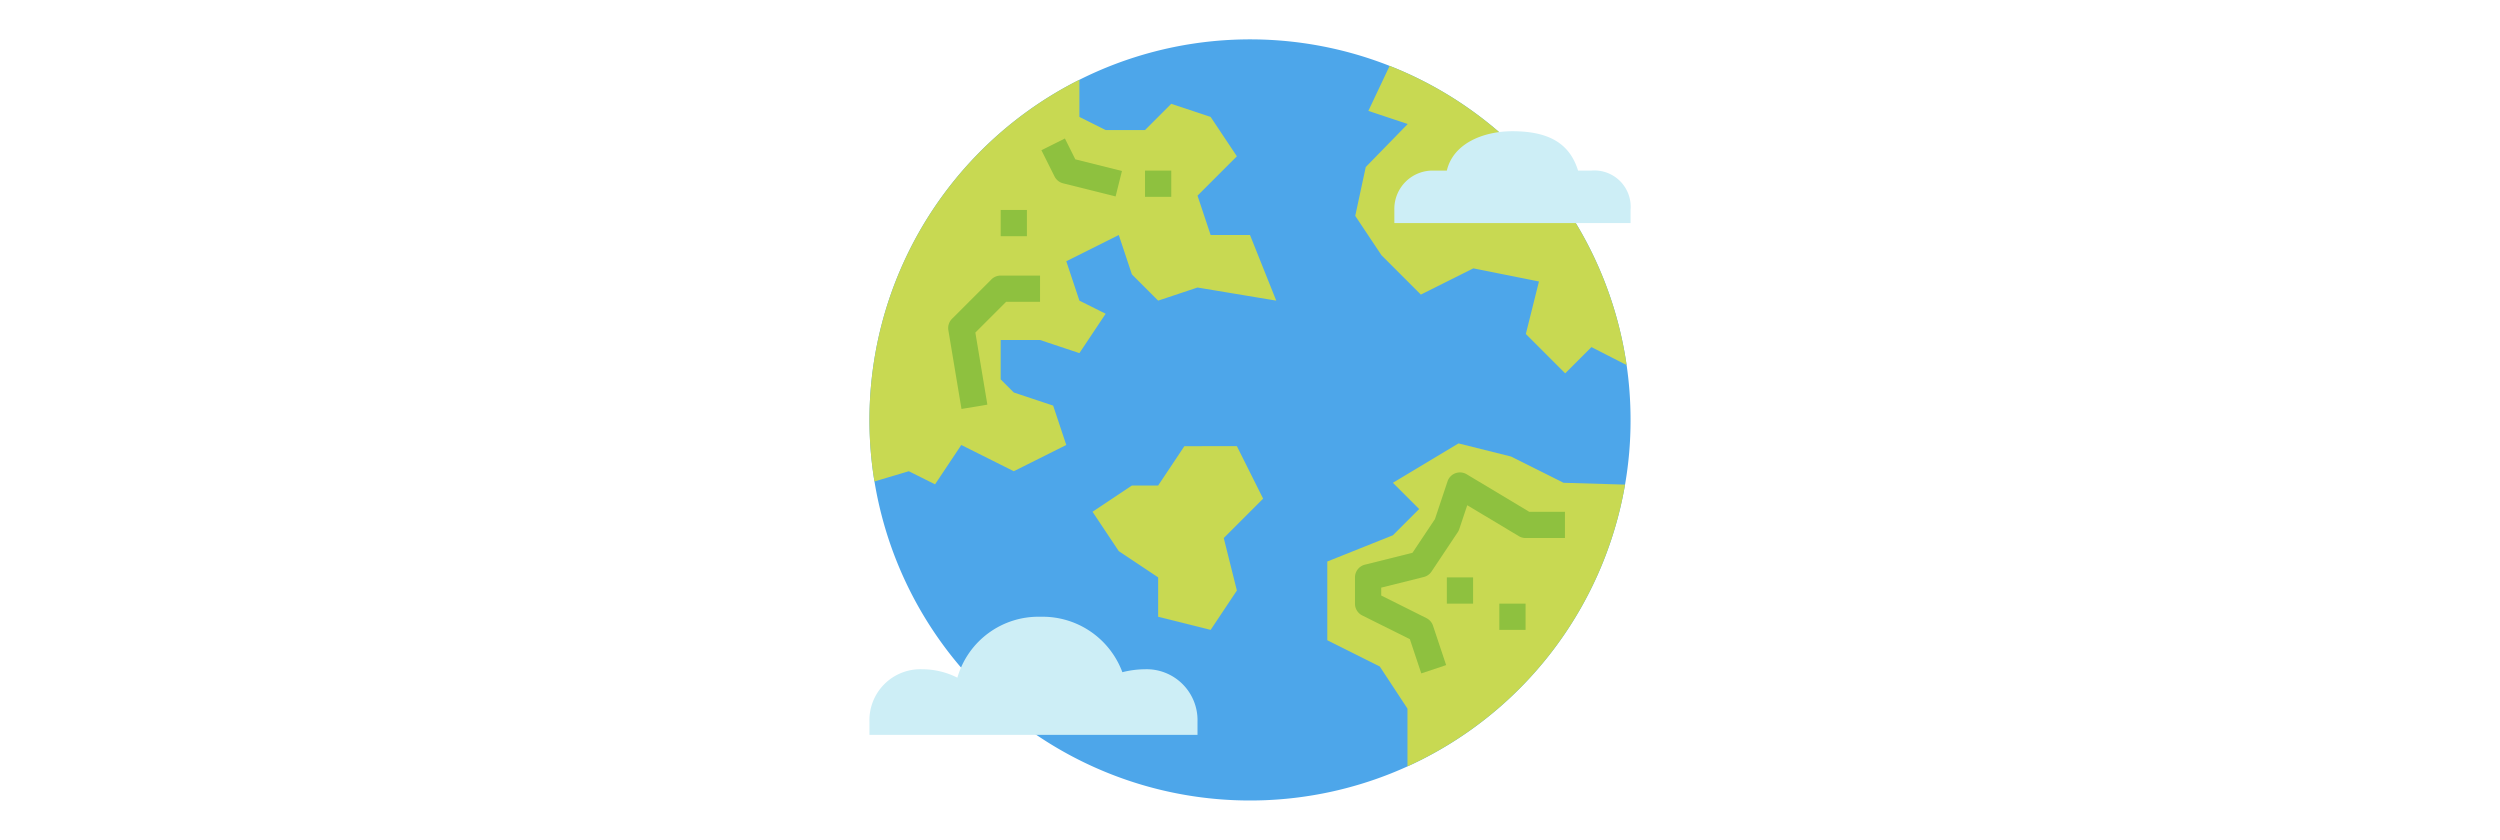 <svg height="43" viewBox="0 0 64 64" width="128" xmlns="http://www.w3.org/2000/svg"><g id="flat"><path d="m61 32a28.606 28.606 0 0 1 -.42 4.93 29 29 0 1 1 -41.58-30.85 29 29 0 0 1 23.64-1.06 28.972 28.972 0 0 1 18.36 26.98z" fill="#4da6ea"/><path d="m60.7 27.82-2.68-1.37-2 2-3-3 1-4-5-1-4 2-3-3-2-3 .8-3.72 3.2-3.28-3-1 1.62-3.43a28.985 28.985 0 0 1 18.06 22.8z" fill="#c8d952"/><path d="m60.58 36.93a29 29 0 0 1 -16.58 21.47v-4.4l-2.11-3.21-4-2v-6l5-2 2-2-2-2 5-3 4 1 4 2z" fill="#c8d952"/><path d="m34 22.91-6-1-3 1-2-2-1-3-4 2 1 3 2 1-2 3-3-1h-3v3l1 1 3 1 1 3-4 2-4-2-2 3-2-1-2.62.78a29.011 29.011 0 0 1 15.62-30.61v2.83l2 1h3l2-2 3 1 2 3-3 3 1 3h3z" fill="#c8d952"/><path d="m27 34-2 3h-2l-3 2 2 3 3 2v3l4 1 2-3-1-4 3-3-2-4z" fill="#c8d952"/><g fill="#8ec13f"><path d="m45.052 51.316-.869-2.607-3.63-1.809a1 1 0 0 1 -.553-.9v-2a1 1 0 0 1 .758-.97l3.625-.906 1.711-2.567.958-2.873a1 1 0 0 1 .6-.622 1.006 1.006 0 0 1 .862.081l4.763 2.857h2.723v2h-3a1 1 0 0 1 -.515-.143l-3.93-2.357-.607 1.817a.944.944 0 0 1 -.116.239l-2 3a1 1 0 0 1 -.59.415l-3.242.81v.6l3.447 1.723a1 1 0 0 1 .5.579l1 3z"/><path d="m21.758 14.97-4-1a1 1 0 0 1 -.653-.523l-1-2 1.79-.894.793 1.589 3.554.888z"/><path d="m10.014 31.165-1-6a1 1 0 0 1 .279-.872l3-3a1 1 0 0 1 .707-.293h3v2h-2.586l-2.343 2.343.915 5.492z"/><path d="m13 16h2v2h-2z"/><path d="m24 13h2v2h-2z"/><path d="m47 44h2v2h-2z"/><path d="m51 46h2v2h-2z"/></g><path d="m61 17v-1a2.768 2.768 0 0 0 -3-3h-1c-.593-1.9-2-3-5-3-2.227 0-4.518.932-5 3h-1a2.919 2.919 0 0 0 -3 3v1z" fill="#cdeef6"/><path d="m28 56v-1a3.883 3.883 0 0 0 -4-4 7.228 7.228 0 0 0 -1.726.225 6.483 6.483 0 0 0 -6.231-4.225 6.427 6.427 0 0 0 -6.343 4.642 5.966 5.966 0 0 0 -2.7-.642 3.883 3.883 0 0 0 -4 4v1z" fill="#cdeef6"/></g></svg>